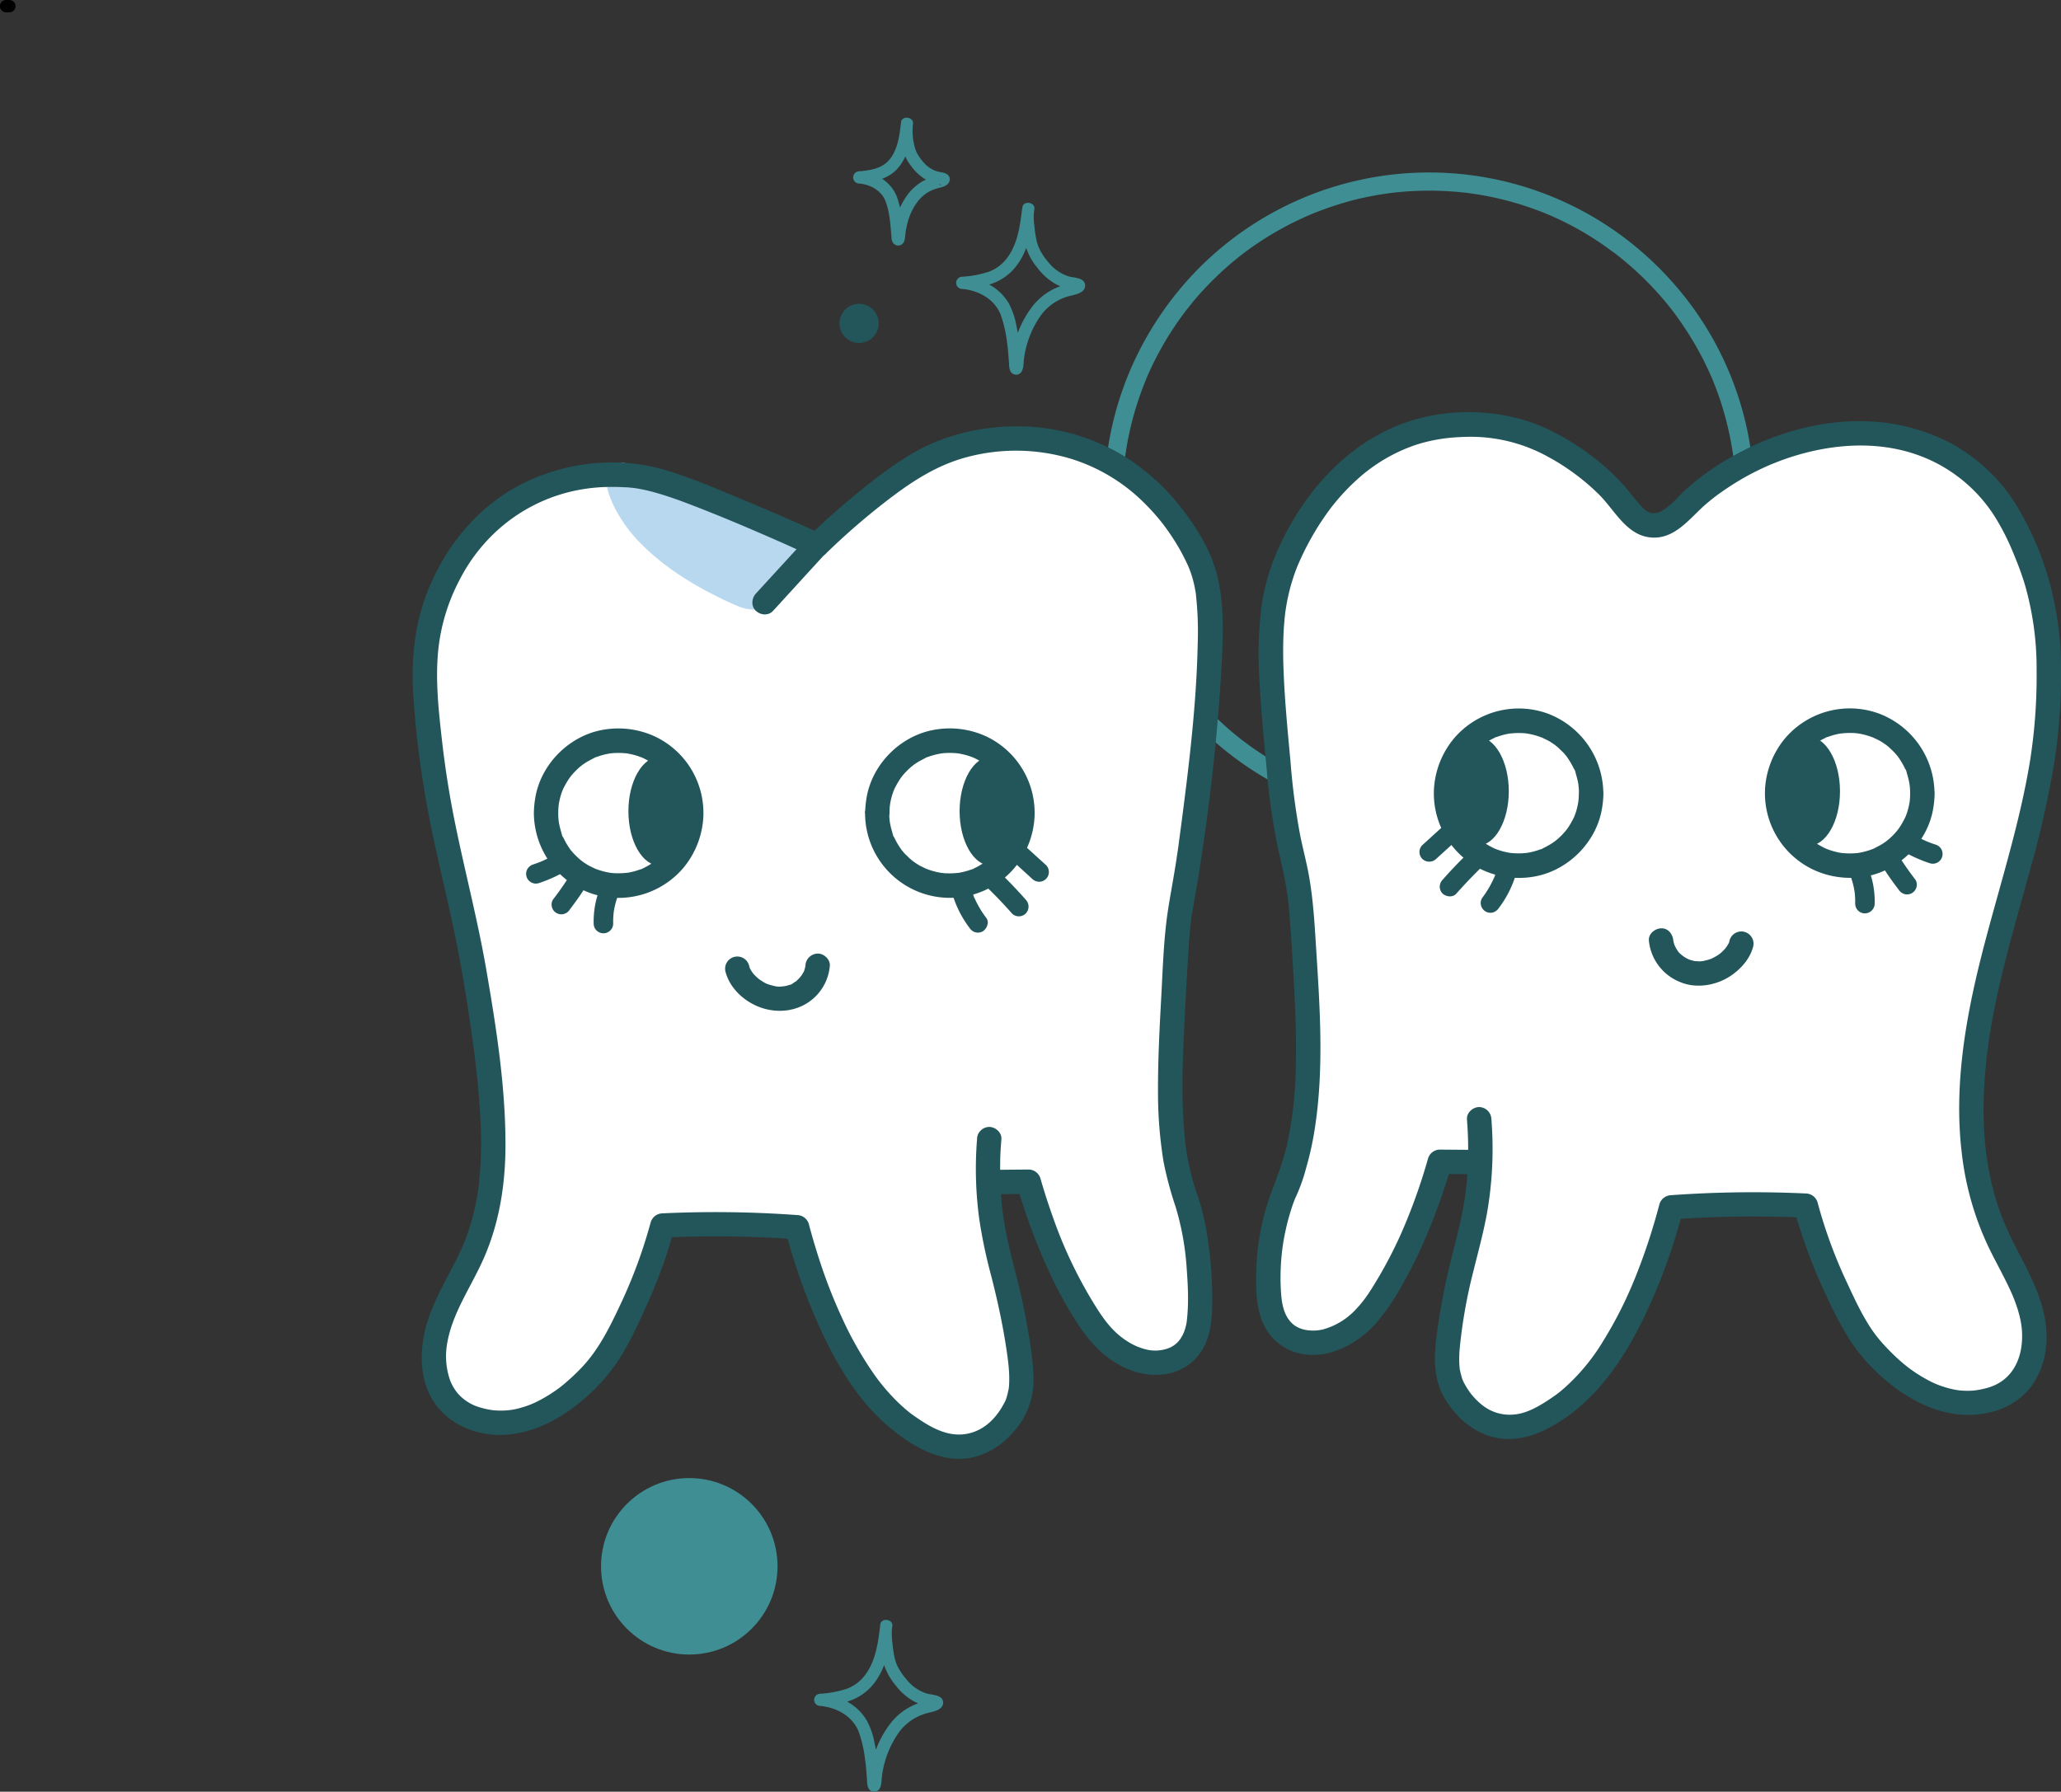 <svg xmlns="http://www.w3.org/2000/svg" viewBox="0 0 844.99 734.7"><rect x="0" y="0" width="844.99" height="734.7" fill="#333333" stroke="none"/><defs><style>.cls-1{fill:#3f8e93;}.cls-2{fill:#22565a;}.cls-3{fill:#fff;}.cls-4{fill:#b8d8ef;}</style></defs><g id="Слой_6" data-name="Слой 6"><path class="cls-1" d="M803.39,368.59c0,3.44-.14,6.89-.41,10.33-.13,1.66-.3,3.33-.49,5l-.15,1.24s-.08.62,0,.21,0,.28,0,.38c-.12.82-.24,1.64-.37,2.46a128.32,128.32,0,0,1-4.68,19.42c-1,3.07-2.11,6.1-3.33,9.09-.08.18-.48,1.14-.22.53l-.48,1.11c-.34.79-.69,1.57-1,2.35q-1,2.19-2.09,4.33a129.73,129.73,0,0,1-9.95,16.5q-1.43,2-2.92,4c.37-.49-.13.16-.25.31l-.74.94c-.53.66-1.07,1.32-1.61,2q-3,3.65-6.34,7.07t-7,6.71c-1.18,1.05-2.39,2.09-3.6,3.1-.61.51-1.23,1-1.85,1.5l-.93.74-.4.31c-.49.39.68-.51-.18.14A133.79,133.79,0,0,1,738.2,478.8q-4.28,2.35-8.72,4.38c-.68.31-1.36.62-2,.91l-1.11.48c.61-.26-.47.19-.69.28-1.49.61-3,1.2-4.51,1.75a128.38,128.38,0,0,1-19,5.33c-1.67.33-3.36.63-5,.9l-2.29.34-.38.05-.21,0-1.42.17q-5.1.6-10.23.79a131.45,131.45,0,0,1-20.42-.83l-1.24-.15c-.45-.06,0,0,.11,0l-.7-.09-2.46-.38c-1.63-.26-3.25-.55-4.87-.88q-4.9-1-9.71-2.35t-9.41-3.06c-1.51-.56-3-1.14-4.5-1.76l-.64-.26c.06,0,.5.21.11,0l-1.11-.47c-.74-.33-1.47-.65-2.2-1a128.39,128.39,0,0,1-17-9.44q-4-2.62-7.76-5.52l-.45-.35-.93-.74c-.66-.53-1.32-1.07-2-1.62q-1.83-1.51-3.59-3.11a129.17,129.17,0,0,1-13.27-13.81c-.51-.61-1-1.23-1.5-1.85l-.74-.93-.31-.4c.23.3.14.18,0,0-1-1.31-2-2.63-2.91-4q-2.8-4-5.3-8.14t-4.61-8.39q-1.08-2.14-2.08-4.33c-.33-.73-.66-1.46-1-2.2l-.2-.47-.15-.35c.16.38-.06-.15-.07-.18l-.33-.8a127.34,127.34,0,0,1-6-18.68q-1.17-4.89-2-9.86c-.12-.76-.23-1.52-.34-2.28,0-.13-.09-.74,0-.06L553,385l-.18-1.41c-.19-1.67-.35-3.33-.47-5a131,131,0,0,1,0-20.49c.14-1.72.31-3.45.52-5.17l.15-1.23c-.08.63,0-.21.06-.42.13-.88.26-1.76.4-2.63q.81-5,2-9.84a132.64,132.64,0,0,1,6.09-18.64c.06-.16.13-.32.2-.47-.26.6,0,.05,0-.06l.41-.95c.35-.79.7-1.57,1.06-2.35.69-1.51,1.42-3,2.17-4.48q2.17-4.26,4.65-8.36c1.68-2.76,3.46-5.47,5.34-8.1.43-.6.86-1.2,1.3-1.79.23-.32.47-.64.71-.95l.41-.54c0-.06.46-.6.22-.3s.11-.13.13-.16l.42-.53.74-.93c.53-.66,1.07-1.32,1.61-2a130.16,130.16,0,0,1,13.34-13.74q1.78-1.59,3.61-3.1l1.85-1.49c.26-.22.53-.43.8-.63l.29-.23c-.31.23.24-.19.29-.23,2.58-1.95,5.22-3.82,7.93-5.58A128.62,128.62,0,0,1,626,253.92c.73-.34,1.47-.66,2.2-1l.53-.23,1.28-.52c1.49-.61,3-1.19,4.51-1.74q4.58-1.65,9.26-3t9.73-2.31c1.62-.32,3.24-.61,4.88-.87l2.46-.36c.44-.06,0,0-.12,0l.71-.09,1.42-.17a131.65,131.65,0,0,1,20.44-.72c3.41.15,6.82.43,10.21.84l1.06.14.59.08,2.64.4q2.43.41,4.86.9a128,128,0,0,1,19.1,5.46c1.51.56,3,1.16,4.49,1.77l.19.08c-.41-.18.26.1.35.14l.94.41,2.35,1.06q4.44,2.05,8.7,4.44t8.16,5Q749,265,751,266.46l1.78,1.3,1,.71c.18.15,1.1.85.59.45a131,131,0,0,1,14.22,12.83c2.23,2.33,4.37,4.75,6.42,7.23l1.5,1.85.63.8c.07.1.43.57,0,.05l.41.54c1,1.26,1.89,2.54,2.81,3.84a130.82,130.82,0,0,1,10,16.69c.71,1.44,1.4,2.88,2.06,4.34.33.73.66,1.47,1,2.2l.16.38c.17.42.35.84.52,1.27q1.86,4.57,3.36,9.27A130.1,130.1,0,0,1,802,349.49c.13.82.25,1.64.36,2.47-.09-.68,0,.39.07.59l.15,1.24c.18,1.61.34,3.21.46,4.82.25,3.32.37,6.65.38,10a3.75,3.75,0,1,0,7.5,0,132.49,132.49,0,0,0-24.42-76.87,136.12,136.12,0,0,0-28.11-29.1A133.09,133.09,0,0,0,575,283.68a135.56,135.56,0,0,0-20.8,34.79,132.15,132.15,0,0,0-9.39,40,133.86,133.86,0,0,0,3.39,41.79,133.48,133.48,0,0,0,74.31,89.65,133.79,133.79,0,0,0,82,9.22A133.12,133.12,0,0,0,809.26,389.32a138.48,138.48,0,0,0,1.63-20.73,3.75,3.75,0,0,0-7.5,0Z" transform="translate(-91.7 -164.61)"/><path class="cls-1" d="M536.52,281.09c-.53-2.68-4.67-2.56-6.67-3.15a17.5,17.5,0,0,1-8.33-5.81,28,28,0,0,1-2.62-3.57,16.83,16.83,0,0,1-2.22-5.32,51.74,51.74,0,0,1-.89-5.95,25.56,25.56,0,0,1-.12-6.42l-4.91-.67c-.84,7-1.84,14.57-6.28,20.35a16.5,16.5,0,0,1-7.53,5.54,44,44,0,0,1-10.74,2,2.5,2.5,0,0,0,0,5c6.54.58,13,4,15.64,10.26a49.79,49.79,0,0,1,2.67,11.26c.48,3.1.65,6.22.89,9.35a6.9,6.9,0,0,0,.58,2.94,2.65,2.65,0,0,0,4.16.6c1.28-1.29,1.14-4,1.33-5.44a39.58,39.58,0,0,1,7.28-18.56,21.15,21.15,0,0,1,10.35-7.2c2.51-.83,7.28-1.09,7.5-4.51a2.5,2.5,0,0,0-5,0,3.1,3.1,0,0,1,.93-1.73s-.14.05-.18.09.19-.08.22-.09l-.36.13-1.7.48a41.44,41.44,0,0,0-5,1.64,25.32,25.32,0,0,0-9.89,7.12,41.45,41.45,0,0,0-8.71,19.52c-.26,1.5-.45,3-.63,4.52,0,.25-.06.5-.1.75s0-.27,0-.26,0,.23-.05.34a2.29,2.29,0,0,0-.09.44l0,.12c-.44-.18,1.74-1.61,1-1.25l1.26-.34,1,.57a1.16,1.16,0,0,1,1.1.79s.18.4.06.1c0-.08-.09-.53,0-.08s0-.21,0-.3l-.06-.71c-.09-1.29-.16-2.58-.27-3.86a93.41,93.41,0,0,0-1.74-11.66,30.51,30.51,0,0,0-3.16-9.2,20.65,20.65,0,0,0-7.38-7.3,27.47,27.47,0,0,0-11.62-3.53v5c4.19-.4,8.5-.79,12.47-2.29a21.53,21.53,0,0,0,9.33-6.68c5.46-6.82,6.75-15.47,7.75-23.89.32-2.77-4.51-3.45-4.91-.66-.65,4.47-.06,9,.7,13.47A25.15,25.15,0,0,0,517,274.39a24.34,24.34,0,0,0,7.52,6.69,21.59,21.59,0,0,0,5.62,2.08c.64.14,1.29.25,1.94.37a4.26,4.26,0,0,0,.69.15c.27.09.21.05-.18-.11.54.32.26-.06-.85-1.15a2.52,2.52,0,0,0,3.07,1.75A2.55,2.55,0,0,0,536.52,281.09Z" transform="translate(-91.7 -164.61)"/><path class="cls-1" d="M481,237.58c-.55-2.23-3.1-2.18-4.87-2.65a11.85,11.85,0,0,1-6-4,18.89,18.89,0,0,1-1.86-2.5,11.87,11.87,0,0,1-1.53-3.5,25,25,0,0,1-.79-8.85l-4.91-.66c-.58,4.9-1.28,10.24-4.38,14.28s-7.94,4.71-12.67,5.17a2.5,2.5,0,0,0,0,5c4.57.41,9.1,2.85,10.78,7.29,1.76,4.64,2,9.72,2.42,14.6a5.22,5.22,0,0,0,.52,2.24,2.61,2.61,0,0,0,3.56.94c1.55-.93,1.45-3,1.65-4.57,0-.41.27-1.8.45-2.66a30.75,30.75,0,0,1,1.1-4,24,24,0,0,1,3.67-6.71,14.72,14.72,0,0,1,7.34-5c2.28-.73,5.31-.91,5.64-3.84a2.52,2.52,0,0,0-2.5-2.5,2.55,2.55,0,0,0-2.5,2.5v.08l.34-1.26a2.09,2.09,0,0,1,.6-.62c.35-.14.42-.17.23-.1a4.75,4.75,0,0,0-.73.23c-.57.16-1.15.31-1.72.48a24.21,24.21,0,0,0-5.11,2.1,20.82,20.82,0,0,0-7.18,7.24,29.93,29.93,0,0,0-4,10c-.28,1.36-.47,2.74-.65,4.11l-.09.76c0,.18-.13.77,0,0a1.67,1.67,0,0,1-.06.39c0,.07,0,.14-.05.2q-.37,1.19,1.58-1.49h1.3l1.1.65c-.13-.12.83,1.46.5.73,0,.06.05.59,0,0,0-.44-.06-.89-.09-1.34-.09-1.49-.21-3-.4-4.46a45.13,45.13,0,0,0-2.16-10.28c-2.5-6.63-8.7-10.19-15.55-10.81v5c6.07-.59,12.14-1.62,16.2-6.63s5.1-11.51,5.85-17.82c.33-2.77-4.52-3.46-4.91-.67a32.63,32.63,0,0,0,.49,10,18,18,0,0,0,3.71,8.12,19.82,19.82,0,0,0,5.63,5.28,16,16,0,0,0,4.21,1.68c.48.12,1,.2,1.45.29.2,0,.44.11.64.13,1,.07-.38,1.39-1.06-1.35C476.9,242,481.72,240.71,481,237.58Z" transform="translate(-91.7 -164.61)"/><circle class="cls-2" cx="352.22" cy="132.6" r="8.04"/><circle class="cls-1" cx="282.6" cy="642.26" r="36.18"/><path class="cls-1" d="M478.31,862.18c-.53-2.68-4.66-2.56-6.66-3.15a17.45,17.45,0,0,1-8.33-5.81,27.06,27.06,0,0,1-2.63-3.57,16.83,16.83,0,0,1-2.22-5.32,49.62,49.62,0,0,1-.88-6,25.56,25.56,0,0,1-.13-6.42l-4.91-.67c-.83,7-1.84,14.57-6.28,20.35a16.53,16.53,0,0,1-7.52,5.54,44.51,44.51,0,0,1-10.74,2,2.5,2.5,0,0,0,0,5c6.53.58,13,4,15.63,10.26a49.3,49.3,0,0,1,2.67,11.25c.48,3.11.65,6.23.89,9.36a7,7,0,0,0,.58,2.93,2.64,2.64,0,0,0,4.16.61c1.28-1.29,1.14-4,1.34-5.44a39.46,39.46,0,0,1,7.27-18.56,21.15,21.15,0,0,1,10.35-7.2c2.51-.83,7.28-1.09,7.5-4.51a2.52,2.52,0,0,0-2.5-2.5,2.55,2.55,0,0,0-2.5,2.5,3.17,3.17,0,0,1,.93-1.73c-.05,0-.13,0-.18.09s.19-.08.23-.09c-.12,0-.24.09-.37.12l-1.69.49a41.44,41.44,0,0,0-5,1.64,25.17,25.17,0,0,0-9.89,7.12A41.46,41.46,0,0,0,448.73,890c-.26,1.5-.45,3-.63,4.52l-.09.75c0,.3,0-.27,0-.26s0,.23-.05.34a2.36,2.36,0,0,0-.09.43.79.79,0,0,0,0,.13c-.45-.18,1.73-1.61,1-1.25l1.26-.34,1,.57a1.15,1.15,0,0,1,1.1.79s.18.4.07.1c0-.08-.1-.53,0-.08s0-.21,0-.31,0-.47-.05-.7c-.09-1.29-.16-2.58-.27-3.86a95.33,95.33,0,0,0-1.75-11.66A30.24,30.24,0,0,0,447,870a20.65,20.65,0,0,0-7.38-7.3A27.47,27.47,0,0,0,428,859.15v5c4.19-.4,8.5-.79,12.46-2.29a21.5,21.5,0,0,0,9.34-6.69c5.46-6.81,6.74-15.46,7.74-23.88.33-2.77-4.51-3.45-4.91-.66-.65,4.47-.05,9,.7,13.47a25.15,25.15,0,0,0,5.41,11.38,24.45,24.45,0,0,0,7.52,6.69,21.73,21.73,0,0,0,5.62,2.08c.64.14,1.29.24,1.94.37a4.26,4.26,0,0,0,.69.15c.28.09.22.05-.18-.11.54.32.26-.06-.85-1.15a2.52,2.52,0,0,0,3.08,1.75A2.56,2.56,0,0,0,478.31,862.18Z" transform="translate(-91.7 -164.61)"/></g><g id="Слой_5" data-name="Слой 5"><path class="cls-3" d="M497.28,630.81a145.41,145.41,0,0,0,1.07,33.85c2.58,16.94,7.21,26.47,10.89,51.64,1.72,11.77,1.95,18.18-1.32,24.9-.54,1.12-6.41,12.72-18.39,15.28-10.65,2.28-19.81-3.94-24.93-7.42-29-19.68-43-70.52-46.08-82.12-10.17-.73-21-1.18-32.37-1.21q-11.85,0-22.81.52a197.47,197.47,0,0,1-11.88,32.63c-6,12.9-9.63,20.63-17.33,28.74-4,4.18-20.92,22-41.43,19.24-2.92-.4-9.89-1.49-15.53-6.85-8.12-7.72-9-20.64-5.86-31.4s9.41-20.28,14-30.49c11.34-25.12,11.13-53.44,1.73-110.84-7.29-44.59-15.43-60-20.18-110.13-1.38-14.61-2.61-33.59,6.84-53.83,2.85-6.11,11.13-23.2,30.57-34.67s38.67-10.48,45.16-10c11.92.82,25.29,6.34,51.54,17.34,10.92,4.57,19.8,8.6,25.74,11.36,3.94-3.88,9.73-9.33,17.11-15.4,3.7-3,16.32-13.42,26-18.81,16.58-9.23,41.88-13.46,65.73-5,31.29,11.14,44.72,38.73,47.44,44.71,4.75,10.43,8.14,23.69,0,93.51-5.89,50.53-7.7,43.9-9.12,68.43-3,51.48-4.48,77.22,4.1,100.82,0,0,6.89,18.94,5.48,47.25-.19,3.83-1,9.91-5.3,14.56-5.22,5.58-14.21,6.25-21.3,3.4a38.66,38.66,0,0,1-17.43-14.51c-13.47-19.55-21.55-42.56-26-58l-13.76.12" transform="translate(-91.7 -164.61)"/><path class="cls-3" d="M494.78,630.81a150.83,150.83,0,0,0,.84,32.28,208.4,208.4,0,0,0,4.93,23.3c2.44,9.58,4.56,19.22,6.05,29,1.24,8.18,2.92,17.46-1.15,25.14-3,5.72-8.1,10.89-14.34,12.93-9.51,3.09-18.47-1.77-26.06-7.13C451.21,736.56,442,720.87,435,705.8a233.3,233.3,0,0,1-14-39.52,2.57,2.57,0,0,0-2.41-1.84,468.15,468.15,0,0,0-55.18-.69,2.56,2.56,0,0,0-2.41,1.83A207.53,207.53,0,0,1,348.2,700c-4.47,9.56-9.08,18.84-16.45,26.52-11.63,12.12-29.5,23.33-46.63,15.81-10.91-4.8-14.27-16.78-12.56-27.8,2-13,10-24,15.24-35.82,6.37-14.41,8.66-29.91,8.68-45.59,0-23.77-3.74-47.65-7.77-71-3.52-20.44-8.84-40.46-12.94-60.78q-3.45-17.15-5.39-34.53c-1.33-11.73-2.6-23.6-1.56-35.4,1.72-19.73,10.78-39.06,25.56-52.37,15.44-13.91,37.26-20.33,57.84-17.6,7.95,1.05,15.64,3.89,23.08,6.74,12.17,4.66,24.19,9.76,36.12,15q7.06,3.11,14.05,6.35a2.61,2.61,0,0,0,3-.39,281.53,281.53,0,0,1,26-22.47c10.2-7.83,20.68-14.6,33.24-17.9a80.84,80.84,0,0,1,43.58.63A76.26,76.26,0,0,1,562.48,368a88.92,88.92,0,0,1,15.37,20.19c1.08,1.94,2.08,3.91,3,5.93.14.3.27.61.41.91l.21.5c-.06-.14-.15-.37,0,.1.28.68.55,1.37.79,2.06a44.16,44.16,0,0,1,1.4,4.81c.22.95.41,1.92.57,2.88.09.51.17,1,.25,1.54.13.86.08.46.19,1.44a137.78,137.78,0,0,1,.66,18.95c-.51,25.35-3.63,50.76-6.93,75.88q-1.63,12.45-3.78,24.82c-.87,4.93-1.75,9.85-2.31,14.83-1.13,10-1.45,20.08-2,30.11-.69,12.62-1.34,25.27-1.31,37.91a173.07,173.07,0,0,0,2.12,28.58,145.49,145.49,0,0,0,4.93,18.4,118.2,118.2,0,0,1,4.68,26.52c.5,6.89.87,14.13,0,21-.77,6.1-3.91,11.9-10.08,13.83-12.82,4-24.27-6.74-30.71-16.54a183.42,183.42,0,0,1-18.88-38.73c-1.94-5.37-3.69-10.82-5.28-16.31a2.57,2.57,0,0,0-2.41-1.84l-13.76.12c-3.21,0-3.22,5,0,5l13.76-.12L511,648.91a240.69,240.69,0,0,0,14,37.19,162.45,162.45,0,0,0,11.28,19.95,47.3,47.3,0,0,0,13.34,13.8c5.65,3.65,12.25,5.78,19,4.86a18.88,18.88,0,0,0,14.92-10.85c2.77-6.05,2.68-12.93,2.65-19.45a151.18,151.18,0,0,0-1.57-20.93,99.92,99.92,0,0,0-4.19-18.56A108.15,108.15,0,0,1,574.91,630a250.34,250.34,0,0,1-.67-32.29c.43-14.57,1.32-29.14,2.19-43.69.2-3.35.44-6.7.79-10,.29-2.75.49-4.21.93-6.94,1-6,2.08-11.86,3-17.81,4.07-26.17,7.12-52.68,8.68-79.13.77-13,1.67-26.91-1.51-39.7-2.38-9.6-7.88-18.61-13.84-26.34a86.6,86.6,0,0,0-24.56-21.95,82.08,82.08,0,0,0-42.6-11c-13.74.2-27.76,3.54-39.71,10.44-10.11,5.84-19.34,13.39-28.24,20.91q-7.45,6.3-14.41,13.15l3-.39c-11.61-5.38-23.37-10.4-35.19-15.31-9.8-4.07-19.64-8.31-29.87-11.22-18.08-5.16-38.22-3-55.05,5.25-18.64,9.14-32.25,26-39.29,45.32-4.45,12.2-5.65,25.26-5,38.16a373.62,373.62,0,0,0,4.22,37.89c3.23,20.72,8.68,41,12.9,61.48,2.71,13.17,4.87,26.44,6.76,39.75,1.69,11.87,3.1,23.8,3.7,35.78.84,16.73,0,33.7-5.94,49.53-4.26,11.41-11.34,21.53-15.36,33-3.71,10.6-4.42,23.83,2.44,33.38,6.36,8.85,17.91,12.42,28.45,11.24,10.39-1.16,19.69-6.37,27.62-13A74.79,74.79,0,0,0,344.59,718a164.68,164.68,0,0,0,8.09-15.82c3-6.48,5.84-13,8.25-19.8q2.73-7.62,4.82-15.46l-2.41,1.84a468.15,468.15,0,0,1,55.18.69l-2.41-1.83a246.78,246.78,0,0,0,12.44,36.08c7,16.1,16.22,32.53,29.95,43.88,7.13,5.89,15.82,11.42,25.29,11.87s17.92-4.93,23.45-12.4A29.71,29.71,0,0,0,513,728.49a124.13,124.13,0,0,0-2.09-17.81q-1.32-8.05-3.16-16c-1.91-8.28-4.3-16.44-5.94-24.78a138.81,138.81,0,0,1-2.49-29c0-3.34.23-6.68.49-10s-4.74-3.19-5,0Z" transform="translate(-91.7 -164.61)"/><path class="cls-3" d="M698.13,623.54a145.32,145.32,0,0,1-1.08,33.85c-2.57,16.94-7.2,26.47-10.88,51.64-1.72,11.76-1.95,18.18,1.32,24.9.54,1.11,6.41,12.71,18.39,15.28,10.65,2.28,19.81-4,24.93-7.43,29-19.67,43-70.52,46.07-82.11,10.18-.74,21-1.18,32.38-1.21,7.9,0,15.51.17,22.81.51a197.88,197.88,0,0,0,11.87,32.63c6,12.9,9.64,20.64,17.34,28.74,4,4.19,20.91,22,41.42,19.24,2.92-.39,9.89-1.48,15.54-6.85,8.12-7.71,9-20.63,5.86-31.4s-9.42-20.27-14-30.48c-15.49-34.34-10.82-74.29-1.74-110.84s22.34-72.64,23.21-110.3c.33-14.17.75-33.82-8-55.79-4.41-11.05-11-27.43-27.91-39.2-19.7-13.69-41.52-12.87-50-12-37.14,3.95-60.21,27-60.21,27-4.43,4.43-9.85,10.94-16.77,10.26-6.52-.63-9.4-7.17-17.1-15.39a103.77,103.77,0,0,0-26-18.82c-22.61-11.6-47.37-5.62-50.63-4.79-35.6,9.1-51.29,43.42-54.74,51C610,414.36,612,436.49,616,479.66c3.7,39.78,7.68,34.23,9.68,64.6,3,45.28,5.25,79.65-7.49,109.55a94.54,94.54,0,0,0-6.23,41.75c.4,5.25,1.69,10.72,5.29,14.56,5.23,5.58,14.22,6.26,21.31,3.41A38.71,38.71,0,0,0,656,699c13.47-19.55,21.55-42.56,26-58l13.75.11" transform="translate(-91.7 -164.61)"/><path class="cls-3" d="M695.63,623.54a145.65,145.65,0,0,1-.89,32.53c-1.23,8.34-3.38,16.45-5.43,24.6a268.5,268.5,0,0,0-6.25,32.79c-1,7.93-1.09,16,3,23.1,3.84,6.68,10,12.4,17.45,14.62,10.24,3.06,20-1.43,28.38-7.12,14.78-10.09,24.77-26,32.32-41.86a237.48,237.48,0,0,0,14.41-39.36l.67-2.5-2.42,1.83a468.35,468.35,0,0,1,55.19-.7l-2.41-1.83a214.07,214.07,0,0,0,13.07,35.25c4.65,9.93,9.47,19.55,17.1,27.56,12.23,12.83,29.49,23.47,47.84,18.73A27.06,27.06,0,0,0,922,732.35,29.45,29.45,0,0,0,928,717c1.47-12.78-4.16-24.61-9.9-35.63a155,155,0,0,1-8.71-18.77,115.25,115.25,0,0,1-5-19.08c-2.31-13.24-2.37-26.82-1.2-40.17,2.48-28.2,10.93-55.32,18.33-82.5a420.24,420.24,0,0,0,9.68-42.3,233.23,233.23,0,0,0,3-38.87,131.83,131.83,0,0,0-5-37.11,122.73,122.73,0,0,0-12.61-29A69.29,69.29,0,0,0,890,348.36a76.84,76.84,0,0,0-33-8.5c-20-.71-40.19,5.73-57.14,16.07a100,100,0,0,0-14.66,10.73c-4.61,4.11-9.65,12-16.69,10.83-4.62-.77-7.78-6-10.51-9.35a79.06,79.06,0,0,0-6.64-7.29,101.5,101.5,0,0,0-26.81-18.33c-17.5-8-39.22-8.44-57.26-1.68-17.71,6.63-31.77,20-41.7,35.89-7.11,11.34-12.35,23.84-14.19,37.16a154.74,154.74,0,0,0-.82,28.63c.62,12.81,1.87,25.58,3.09,38.34a266.65,266.65,0,0,0,4.28,30c1.28,6,2.84,12,3.76,18.09,1.69,11.18,2,22.6,2.72,33.88.75,12.81,1.35,25.65,1.06,38.49a164.28,164.28,0,0,1-3.77,33.6A111.52,111.52,0,0,1,617,650c-.8,2.07-1.71,4.09-2.45,6.19a97.34,97.34,0,0,0-5.35,29c-.42,11.81.52,26.8,13.61,31.35,11.34,3.94,23.53-2.52,31-10.85,4.11-4.55,7.36-9.91,10.41-15.21a181.42,181.42,0,0,0,8.87-17.62,250.9,250.9,0,0,0,11.24-31.22L682,643.47l13.75.11c3.22,0,3.23-5,0-5L682,638.47a2.54,2.54,0,0,0-2.41,1.83,241.07,241.07,0,0,1-11.29,31.28,178.35,178.35,0,0,1-8.86,17.3c-2.94,5-6,10.12-10.07,14.31-7,7.22-20.58,14.07-29.54,6-4.51-4.08-5.29-10.57-5.56-16.3a93.27,93.27,0,0,1,1-18.81,96,96,0,0,1,3.08-13.38c.41-1.35.86-2.69,1.35-4,.16-.44.33-.88.5-1.31s.27-.66.07-.2a119.69,119.69,0,0,0,7.93-27.9c3.8-23.84,2.18-48.26.65-72.23-.63-10-1.11-20-2.81-29.9-1-5.83-2.55-11.55-3.73-17.35a295.91,295.91,0,0,1-4.13-31.25c-1.13-12.08-2.3-24.17-2.79-36.29-.66-16.49.39-32.8,7.4-48,5.67-12.26,13.34-23.68,23.39-32.79a70.4,70.4,0,0,1,46-18.21,68.17,68.17,0,0,1,35.45,8.47,98.3,98.3,0,0,1,21.61,16.06c3,3,5.56,6.45,8.31,9.69,3,3.49,6.38,6.63,11.14,7,8.38.72,13.82-6.65,19.3-11.71,10.58-9.79,24.2-17,37.94-21.38,19.39-6.14,41-6.79,59.63,2.28A64.31,64.31,0,0,1,912,375.61a117.15,117.15,0,0,1,12.29,27.92,126.58,126.58,0,0,1,5,36.15,225.83,225.83,0,0,1-2.8,37.54c-4.56,27.89-13.66,54.75-20.46,82.12-6.3,25.4-10.6,52-7.42,78.21a118.44,118.44,0,0,0,10.65,37.21c5.45,11.32,13.11,22.5,14,35.38.36,5.19-.23,10.64-2.63,15.33A21.16,21.16,0,0,1,908,735.87c-9.41,3-19.28,1.1-27.8-3.57a70.53,70.53,0,0,1-17-13.53c-7.51-7.9-12.08-17.63-16.65-27.4a201.28,201.28,0,0,1-12.1-33.06,2.57,2.57,0,0,0-2.41-1.84,468.35,468.35,0,0,0-55.19.7,2.59,2.59,0,0,0-2.41,1.84A240.22,240.22,0,0,1,763,692.76c-6.63,15.45-15.11,31.07-27.8,42.4-6.27,5.6-14.65,11.46-23.29,12s-15.87-4.46-20.46-11.34c-3.72-5.59-4.38-11.8-3.83-18.41A213.31,213.31,0,0,1,693.38,685c2.14-8.78,4.61-17.48,6-26.42a150.62,150.62,0,0,0,1.25-35.05c-.26-3.19-5.26-3.22-5,0Z" transform="translate(-91.7 -164.61)"/><path class="cls-4" d="M343.91,358.38c-3.68,4.18,3.1,15.34,4.58,17.78s4.63,7.21,13.76,15.21c0,0,11.46,10.05,31.87,19,2.08.92,5.95,2.54,9.55,1,1.33-.56,1.79-1.19,4.44-4,5.64-6,6.59-6.32,9.52-10.11,3.86-5,3.83-6.5,3.68-7.24-.5-2.49-3-4-5.29-5.08-21.32-10.35-32.29-14.87-34.7-15.59a272,272,0,0,1-33.84-12.57A5.26,5.26,0,0,0,343.91,358.38Z" transform="translate(-91.7 -164.61)"/><path class="cls-4" d="M342.14,356.61c-2.3,2.77-2,6.36-1.09,9.63a42.62,42.62,0,0,0,4.14,9.25A59.39,59.39,0,0,0,355,388.06c9.07,9,20,15.89,31.46,21.53,2.46,1.21,4.95,2.38,7.49,3.44a17.08,17.08,0,0,0,6.36,1.51,9.78,9.78,0,0,0,5.76-1.62,29.18,29.18,0,0,0,4-3.91c2.34-2.47,4.85-4.78,7.14-7.28a30.77,30.77,0,0,0,6.2-9c1.15-2.9-.19-5.83-2.55-7.72a30.72,30.72,0,0,0-6.18-3.47l-7.24-3.46c-6.5-3.07-13-6.09-19.68-8.88-3.83-1.61-7.7-2.78-11.66-4.06A268.82,268.82,0,0,1,349.42,355a5.14,5.14,0,0,0-3.94-.32,7.45,7.45,0,0,0-3.34,2c-2.25,2.31,1.28,5.84,3.53,3.54a2.86,2.86,0,0,1,1.81-.82l-1.26-.35c8.44,3.77,17,7.18,25.79,10.11,4,1.35,8.17,2.42,12.12,4l1.23.5.68.29.36.15c-.32-.14-.19-.08.05,0l3.4,1.46q4.56,2,9.08,4.11c4.06,1.87,8.11,3.79,12.14,5.72a42.7,42.7,0,0,1,6.16,3.18,4.47,4.47,0,0,1,1.38,1.39c.15.27.16.56.29.84s-.06-.76,0-.28-.19.15.05-.19a2,2,0,0,0-.12.5c0,.16-.3.77-.05.2-.12.28-.26.54-.4.81a29.61,29.61,0,0,1-3.07,4.48,66.37,66.37,0,0,1-5.15,5.46c-1.49,1.5-2.95,3-4.4,4.56-.58.63-1.16,1.27-1.77,1.87l-.61.59c-.11.1-.38.25.09-.07a2.54,2.54,0,0,1-.34.23c-3.35,1.7-7.32-.48-10.34-1.87A150.68,150.68,0,0,1,371.21,395q-1.63-1.12-3.24-2.28l-1.3-1-.57-.43c-.3-.22.38.3-.18-.14s-1.28-1-1.9-1.55a91,91,0,0,1-9-8.86c-.45-.51-.89-1-1.32-1.55l-.6-.76c-.31-.38-.09-.11,0,0l-.38-.51c-.54-.73-1.06-1.48-1.55-2.25q-1.64-2.58-3-5.31a32.63,32.63,0,0,1-1.73-3.91c-.26-.72-.49-1.46-.68-2.2-.09-.36-.16-.72-.23-1.08,0-.13-.05-.26-.07-.4.06.42,0-.35,0-.36,0-.33,0-.65,0-1a3.59,3.59,0,0,1,0-.47c0,.12-.1.45,0,0,0-.12.24-.76.14-.53s.57-.77.14-.26a2.56,2.56,0,0,0,0-3.54A2.52,2.52,0,0,0,342.14,356.61Z" transform="translate(-91.7 -164.61)"/></g><g id="Слой_2" data-name="Слой 2"><path class="cls-2" d="M693.13,623.54a156.66,156.66,0,0,1,.38,18.89q-.16,3.71-.52,7.4c-.11,1.14-.23,2.27-.37,3.4l-.18,1.46c.12-.91-.07.44-.11.72-1.23,8.33-3.38,16.45-5.43,24.6a273.49,273.49,0,0,0-6.34,33.45c-1,8.38-1,16.85,3.35,24.37,4.17,7.23,10.85,13.36,18.94,15.77,10.89,3.24,21.42-1.32,30.31-7.38,15.15-10.34,25.47-26.45,33.22-42.76a241.47,241.47,0,0,0,14.66-40c.22-.83.45-1.66.67-2.5l-4.83,3.67a468.35,468.35,0,0,1,55.19-.7l-4.82-3.67a217.26,217.26,0,0,0,13.32,35.86c4.75,10.13,9.7,19.88,17.49,28.06,12.87,13.5,31,24.35,50.28,19.37a29.25,29.25,0,0,0,15.4-9.47A32.33,32.33,0,0,0,930.53,717c1.52-13.2-4.31-25.51-10.24-36.89a149,149,0,0,1-8.46-18.17,114.5,114.5,0,0,1-5-19.08c-2.28-13-2.27-26.39-1.12-39.51,2.46-28,10.91-54.88,18.24-81.84a419.65,419.65,0,0,0,9.69-42.3,238,238,0,0,0,3.06-39.53,134.22,134.22,0,0,0-5.11-37.77,125.84,125.84,0,0,0-12.86-29.61,71.91,71.91,0,0,0-27.5-26.1,79.73,79.73,0,0,0-34.3-8.84c-20.39-.72-41.1,5.86-58.4,16.41a104.57,104.57,0,0,0-15.17,11.12c-1.19,1.06-2.29,2.2-3.41,3.34a37.28,37.28,0,0,1-5.68,5.12,9.67,9.67,0,0,1-2.94,1.48c-.18.05-1.39.28-.9.22a9,9,0,0,1-1.16,0c-.43,0-.8-.12-.17,0a10.81,10.81,0,0,1-1.48-.41l.2.07c-.26-.14-.52-.27-.77-.42l-.55-.37c-.65-.41.52.46-.08-.05-.43-.36-.85-.74-1.25-1.14a81.19,81.19,0,0,1-5.47-6.39,79.06,79.06,0,0,0-6.64-7.29,103.65,103.65,0,0,0-27.32-18.72c-18.09-8.28-40.5-8.93-59.19-1.94-18.34,6.87-32.89,20.62-43.19,37.05-7.21,11.5-12.58,24.25-14.44,37.75a158.51,158.51,0,0,0-.91,29.3c.62,12.81,1.87,25.58,3.09,38.34a271.16,271.16,0,0,0,4.37,30.69c1.28,6,2.84,12,3.76,18.1.07.44.13.89.2,1.34,0,.19.05.39.08.59,0-.05-.12-.9,0-.31q.21,1.65.39,3.3c.26,2.42.47,4.85.65,7.29.52,7,.94,14,1.36,21,.75,12.81,1.35,25.65,1.06,38.49a158.16,158.16,0,0,1-3.68,32.93c-1.77,7.63-4.59,14.28-7.06,21.26a99.45,99.45,0,0,0-5.44,29.64c-.24,6.59-.22,13.84,2,20.12a21.59,21.59,0,0,0,13.4,13.64c12.15,4.22,25.4-2.53,33.48-11.49a90.61,90.61,0,0,0,10.81-15.72,181.42,181.42,0,0,0,8.87-17.62,255.16,255.16,0,0,0,11.49-31.81L682,646l13.75.11c6.44.06,6.45-9.94,0-10L682,636a5.09,5.09,0,0,0-4.82,3.67,235.16,235.16,0,0,1-11,30.68,178.35,178.35,0,0,1-8.86,17.3c-3,5.09-5.86,9.86-9.68,13.81a28.78,28.78,0,0,1-13.49,8.27c-4.18,1-9.35.55-12.51-2.29-4-3.62-4.59-9.42-4.83-14.53a92.36,92.36,0,0,1,.92-18.15,96,96,0,0,1,3.08-13.38c.41-1.35.86-2.69,1.35-4,.16-.44.33-.87.5-1.31.4-1,0,0-.18.41a72.64,72.64,0,0,0,4.79-13.21,124.92,124.92,0,0,0,3.39-15.29c3.84-24.09,2.29-48.68.74-72.9-.65-10.21-1.16-20.46-2.9-30.56-1-5.83-2.55-11.56-3.73-17.36a279.12,279.12,0,0,1-4-30.58c-1.13-12.08-2.3-24.17-2.79-36.29-.2-4.82-.27-9.64-.1-14.46q.12-3.23.4-6.45.13-1.6.33-3.21c0-.33.18-1.36.05-.47.09-.6.17-1.19.27-1.78a79.65,79.65,0,0,1,2.75-11.71q.89-2.82,2-5.56c.11-.27.22-.55.34-.82,0,.08-.31.7-.07.17s.42-.95.64-1.43l.45-1a115,115,0,0,1,7.64-14c1-1.53,2-3,3.07-4.52.54-.76,1.1-1.5,1.66-2.25a4.58,4.58,0,0,1,.43-.56c.38-.47.75-.94,1.13-1.4a89,89,0,0,1,9.07-9.55A68.47,68.47,0,0,1,672.24,347a67,67,0,0,1,8.46-2.11c.78-.14,1.55-.26,2.33-.38l.59-.09c.75-.11-.86.1-.08,0l1.54-.18q3.52-.39,7.08-.48a65.49,65.49,0,0,1,34.19,8.13,92.38,92.38,0,0,1,21.1,15.67c6.35,6.38,11.2,16.66,21.22,17.45,9.17.73,15.05-6.88,21.06-12.45,1.4-1.28,2.86-2.49,4.34-3.67.15-.12.94-.74.31-.25s.34-.26.5-.37c.64-.48,1.28-1,1.93-1.42,1.49-1.07,3-2.1,4.54-3.08a104,104,0,0,1,25.22-11.94c19-6,39.71-6.74,57.71,2a62.13,62.13,0,0,1,25.51,23,97.16,97.16,0,0,1,6.61,12.78c.09.2.54,1.27.39.92s.34.8.45,1.09c.39.94.77,1.88,1.15,2.82,1.27,3.19,2.44,6.42,3.44,9.72a124.08,124.08,0,0,1,4.86,35.48A222,222,0,0,1,924,476.55c-4.57,27.9-13.66,54.75-20.46,82.13-6.35,25.59-10.72,52.49-7.51,78.87A121.84,121.84,0,0,0,907,676c2.85,5.93,6.14,11.65,8.89,17.64,2.4,5.2,4.41,11.17,4.78,16.48.71,10.23-3.08,20-13.31,23.32a33.08,33.08,0,0,1-5.56,1.24l.29,0c-.41,0-.81.09-1.22.12-.61.05-1.21.08-1.82.09a33.64,33.64,0,0,1-4.14-.17,31.2,31.2,0,0,1-3.24-.6,39.56,39.56,0,0,1-3.82-1.1,35.53,35.53,0,0,1-6.35-2.86c-6.56-3.6-11.19-7.55-16.5-13.14a56.81,56.81,0,0,1-8.42-11.27c-2.94-5-5.38-10.35-7.84-15.63a197.18,197.18,0,0,1-11.85-32.45,5.13,5.13,0,0,0-4.82-3.68,468.35,468.35,0,0,0-55.19.7,5.17,5.17,0,0,0-4.82,3.67q-1.78,6.79-3.93,13.49-1.59,4.95-3.39,9.84-.87,2.37-1.8,4.74c-.35.89-.7,1.78-1.06,2.66l-.56,1.35c-.12.31-.25.61-.38.91.19-.44.16-.38-.07.17a167.89,167.89,0,0,1-11.89,23,83.36,83.36,0,0,1-15.51,18.89c-.74.66-1.5,1.3-2.27,1.93,0,0-1.29,1-.53.43-.39.3-.79.59-1.19.88-1.65,1.18-3.35,2.32-5.08,3.38-3.89,2.38-8,4.37-12.46,4.64a17.94,17.94,0,0,1-12-3.5,25.11,25.11,0,0,1-3.68-3.34c-.58-.62-1.12-1.27-1.66-1.92.77.93,0,0-.14-.21l-.79-1.13c-.54-.83-1.06-1.67-1.53-2.55a11.35,11.35,0,0,1-1.22-3c-.29-.91-.47-1.84-.68-2.77-.33-1.49,0,1-.1-.59,0-.5-.09-1-.12-1.51a47.42,47.42,0,0,1,.16-6.74,208.62,208.62,0,0,1,5.64-31.73c2.15-8.78,4.61-17.47,6-26.42a153,153,0,0,0,1.34-35.71,5.14,5.14,0,0,0-5-5c-2.54,0-5.22,2.29-5,5Z" transform="translate(-91.7 -164.61)"/><path class="cls-2" d="M739,489.86c0,.76,0,1.51-.09,2.27,0,.34-.05.69-.09,1-.13,1.18.12-.66,0,.2a33,33,0,0,1-1,4.26c-.22.69-.49,1.36-.73,2-.19.53.17-.46.18-.43s-.17.38-.2.45c-.16.35-.33.7-.5,1a31.07,31.07,0,0,1-2.28,3.8c-.12.16-.65,1.05-.29.41s-.18.22-.33.39c-.48.59-1,1.15-1.52,1.7s-.92.92-1.41,1.36c-.28.26-.57.51-.86.75s-1.13.77-.51.43-.25.17-.42.29l-.81.55c-.64.43-1.3.82-2,1.2s-1.26.67-1.91,1l-.45.2c-.51.25.45-.2.44-.18-.12.19-.88.34-1.09.42a29.12,29.12,0,0,1-4.2,1.19l-1.17.21c-.95.18.94-.09,0,0-.81.09-1.61.16-2.42.19a32.63,32.63,0,0,1-4.53-.19c-1-.09.93.17,0,0-.34-.06-.68-.11-1-.18-.77-.15-1.54-.34-2.3-.55s-1.28-.39-1.91-.61c-.36-.13-.72-.3-1.08-.42-.55-.18.46.17.43.19s-.51-.23-.61-.27a30.8,30.8,0,0,1-3.73-2.07c-.28-.18-.55-.37-.82-.56s-1.18-.73-.55-.38-.21-.18-.39-.32-.58-.49-.86-.75a29.2,29.2,0,0,1-3-3c-.17-.21-.77-1.13-.43-.52s-.17-.25-.29-.41c-.44-.63-.86-1.27-1.25-1.93s-.66-1.14-1-1.72c-.15-.3-.29-.59-.43-.89l-.21-.45c-.48-1,.27.74.05.13a40.62,40.62,0,0,1-1.32-4.14c-.16-.66-.3-1.33-.41-2-.2-1.17.06.72,0-.2,0-.4-.09-.8-.12-1.2a31.27,31.27,0,0,1,0-4.54c0-.34.06-.69.1-1,.14-1.29-.13.71,0-.2.13-.72.26-1.45.44-2.16a39.84,39.84,0,0,1,1.32-4.14c.22-.63-.42.88-.12.28.08-.15.14-.3.21-.45s.28-.6.43-.89c.34-.69.72-1.36,1.11-2s.7-1.11,1.08-1.64c.08-.13.44-.78.57-.8s-.78,1-.18.24l.42-.51a30.32,30.32,0,0,1,3-3c.33-.29,1.07-1.18,1.5-1.26-.05,0-1,.72-.23.19l.4-.28,1-.65a29.5,29.5,0,0,1,3.73-2.07l.46-.2c.5-.26-.45.2-.44.18.14-.21.84-.33,1.09-.42.68-.25,1.37-.47,2.06-.67s1.42-.37,2.13-.52l1-.19c1.17-.2-.68.06.19,0a32.12,32.12,0,0,1,4.7-.17c.69,0,1.39.08,2.07.15a4.6,4.6,0,0,0,.52.06s-1.05-.16-.49-.05.9.15,1.34.24a29.12,29.12,0,0,1,4.2,1.19l.93.35c.54.19-.45-.17-.43-.18a1.78,1.78,0,0,1,.45.2c.7.33,1.39.67,2.06,1s1.24.71,1.83,1.1l.82.55c.19.13,1.18.74.55.39s.21.17.38.32.59.49.87.74c.53.48,1,1,1.53,1.48s1,1,1.42,1.57c.14.17.58.55.62.76,0,0-.6-.83-.29-.36.12.18.26.35.39.53a31.07,31.07,0,0,1,2.28,3.8c.15.29.29.59.43.89s.13.3.21.45c.25.51-.21-.45-.18-.43.39.24.65,1.74.79,2.19a32.63,32.63,0,0,1,1,4.26c.17.95-.09-.94,0,0,0,.34.07.68.1,1,.07.81.1,1.62.1,2.44a5,5,0,1,0,10,0A35.23,35.23,0,0,0,726,457.12a34.86,34.86,0,0,0-38.23,10.33,35.64,35.64,0,0,0-8.11,20,34.66,34.66,0,0,0,19.95,33.92,35.77,35.77,0,0,0,21.88,2.53c13.65-2.72,25-14.4,27.08-28.19a39.21,39.21,0,0,0,.52-5.82,5,5,0,0,0-10,0Z" transform="translate(-91.7 -164.61)"/><ellipse class="cls-2" cx="605.7" cy="324.45" rx="12.89" ry="22.35"/><path class="cls-2" d="M874.83,489.88c0,.76,0,1.52-.09,2.27,0,.35,0,.69-.09,1-.13,1.19.12-.65,0,.2a34.29,34.29,0,0,1-1,4.26c-.23.69-.5,1.36-.74,2-.19.53.17-.46.18-.43a1.78,1.78,0,0,1-.2.45c-.16.35-.33.7-.5,1a29.86,29.86,0,0,1-2.28,3.8c-.12.17-.65,1-.29.41s-.18.22-.32.39q-.74.89-1.53,1.71c-.45.46-.92.92-1.41,1.36l-.86.75c-.19.16-1.13.77-.51.43s-.25.17-.42.28l-.81.56c-.64.42-1.29.82-2,1.19s-1.27.67-1.92,1l-.45.2c-.51.26.45-.2.44-.17s-.88.34-1.09.41a29.12,29.12,0,0,1-4.2,1.19l-1.17.22c-.95.18.94-.09,0,0-.81.08-1.61.15-2.42.18a34.25,34.25,0,0,1-4.53-.18c-1-.1.93.16,0,0l-1-.18c-.77-.16-1.54-.34-2.29-.56s-1.29-.38-1.91-.61c-.37-.13-.73-.29-1.09-.41-.55-.18.46.17.43.18s-.51-.23-.61-.27a29.5,29.5,0,0,1-3.73-2.07l-.82-.55c-.2-.14-1.18-.73-.55-.38s-.21-.18-.39-.33l-.86-.74a30.32,30.32,0,0,1-3-3c-.17-.21-.77-1.13-.43-.52s-.17-.24-.29-.41c-.44-.62-.86-1.27-1.25-1.92s-.66-1.14-1-1.73c-.15-.29-.29-.59-.43-.89l-.21-.45c-.48-1,.27.74,0,.13a39.84,39.84,0,0,1-1.32-4.14c-.16-.66-.3-1.32-.41-2-.2-1.17.06.72,0-.2l-.12-1.2a31.27,31.27,0,0,1,0-4.54c0-.34.06-.68.1-1,.14-1.29-.13.71,0-.2.13-.72.26-1.44.44-2.16a39.67,39.67,0,0,1,1.32-4.13c.23-.64-.42.88-.12.27.08-.14.14-.3.21-.45.14-.3.28-.59.43-.89.34-.68.72-1.36,1.11-2s.7-1.11,1.08-1.65c.08-.12.44-.78.57-.8s-.77,1-.18.24l.42-.5a28.34,28.34,0,0,1,3-3.05c.33-.3,1.07-1.19,1.5-1.26,0,0-1,.71-.23.19l.4-.29c.31-.22.63-.43,1-.64a29.5,29.5,0,0,1,3.73-2.07c.15-.07.31-.13.46-.21.51-.25-.45.21-.44.18.14-.2.84-.33,1.09-.42.68-.25,1.37-.47,2.07-.67s1.41-.37,2.13-.52c.33-.06.66-.13,1-.18,1.17-.2-.68.05.19,0a32.13,32.13,0,0,1,4.7-.18c.69,0,1.39.08,2.07.16l.52.06s-1-.17-.49-.06.9.15,1.34.24a30.46,30.46,0,0,1,4.2,1.19c.31.11.62.25.93.36.54.19-.45-.18-.43-.19s.39.18.45.21c.7.33,1.39.66,2.07,1s1.23.71,1.82,1.1l.82.55c.19.13,1.18.73.55.38s.21.18.39.32.58.49.86.75q.79.71,1.53,1.47c.49.51,1,1,1.42,1.58.14.17.58.54.62.76,0,0-.6-.83-.29-.36.12.18.26.35.39.53a30.22,30.22,0,0,1,2.28,3.79c.15.3.29.59.43.89.07.15.13.31.21.45.25.51-.21-.44-.18-.43.39.24.65,1.74.8,2.19a34.73,34.73,0,0,1,1,4.26c.17,1-.09-.94,0,0,0,.34.07.69.1,1,.07.81.1,1.63.1,2.44a5,5,0,0,0,10,0,35.21,35.21,0,0,0-23.08-32.73,34.86,34.86,0,0,0-38.24,10.33,35.64,35.64,0,0,0-8.11,20,34.64,34.64,0,0,0,20,33.92,35.85,35.85,0,0,0,21.88,2.54c13.65-2.72,25-14.4,27.09-28.2a40.46,40.46,0,0,0,.51-5.82,5,5,0,0,0-10,0Z" transform="translate(-91.7 -164.61)"/><ellipse class="cls-2" cx="741.49" cy="324.47" rx="12.89" ry="22.35"/><path class="cls-2" d="M684.9,502l-10.06,9.14a4,4,0,0,0,0,5.66,4.09,4.09,0,0,0,5.66,0l10.06-9.14a4,4,0,0,0,0-5.66,4.1,4.1,0,0,0-5.66,0Z" transform="translate(-91.7 -164.61)"/><path class="cls-2" d="M694.34,513.72q-5.85,5.56-11.19,11.64a4.24,4.24,0,0,0-1.17,2.82,4.07,4.07,0,0,0,1.17,2.83c1.52,1.39,4.19,1.68,5.66,0,3.55-4,7.29-7.92,11.18-11.63a4,4,0,0,0-5.65-5.66Z" transform="translate(-91.7 -164.61)"/><path class="cls-2" d="M706.15,518.6a41.25,41.25,0,0,1-1.2,4.07c-.12.33-.24.66-.37,1a3.3,3.3,0,0,1-.39,1c.23-.55.27-.63.09-.23l-.21.49-.39.84a41.56,41.56,0,0,1-4.35,7.1,4,4,0,0,0-.41,3.08,4.14,4.14,0,0,0,1.84,2.4,4,4,0,0,0,3.08.4,4.64,4.64,0,0,0,2.39-1.84,43.81,43.81,0,0,0,7.63-16.16,4,4,0,0,0-7.71-2.13Z" transform="translate(-91.7 -164.61)"/><path class="cls-2" d="M849.86,522.43a34.22,34.22,0,0,1,2.3,8.49l-.14-1.06a35.8,35.8,0,0,1,.29,5.28,4,4,0,0,0,4,4,4.09,4.09,0,0,0,4-4,37.13,37.13,0,0,0-2.73-14.84,4.43,4.43,0,0,0-1.84-2.39,4.09,4.09,0,0,0-3.08-.4,4,4,0,0,0-2.39,1.84,3.84,3.84,0,0,0-.41,3.08Z" transform="translate(-91.7 -164.61)"/><path class="cls-2" d="M862.5,518.38a126.44,126.44,0,0,0,7.61,11,4.35,4.35,0,0,0,2.39,1.84,4.09,4.09,0,0,0,3.08-.4,4,4,0,0,0,1.84-2.39,3.89,3.89,0,0,0-.4-3.08,128.93,128.93,0,0,1-7.62-11,4,4,0,0,0-6.9,4Z" transform="translate(-91.7 -164.61)"/><path class="cls-2" d="M873,514.27a57.77,57.77,0,0,0,10,4.34,4,4,0,1,0,2.13-7.71c-1.32-.44-2.62-.92-3.9-1.46l.95.4a53.06,53.06,0,0,1-5.09-2.47A4.14,4.14,0,0,0,874,507a4,4,0,0,0-1,7.31Z" transform="translate(-91.7 -164.61)"/><path class="cls-2" d="M767.72,550.25a20.43,20.43,0,0,0,13.12,17.17c6.89,2.78,15.39,1.08,21.26-3.25,3.86-2.85,7.06-6.58,8.35-11.28a5,5,0,0,0-9.65-2.66c-.07.26-.37,1.89-.15.66a4.38,4.38,0,0,1-.53,1.06c-.26.46-.56.89-.85,1.34.46-.71.09-.11-.21.23a19.84,19.84,0,0,1-1.95,1.94c-.18.16-1.18.82-.21.19-.44.28-.85.6-1.3.87-.72.45-1.48.81-2.24,1.2-.33.15-.23.11.3-.13l-.73.28c-.37.13-.74.24-1.11.35s-1,.27-1.51.37c-.33.06-1.38.45-.2.06a9,9,0,0,1-2.7.09,5.62,5.62,0,0,1-1.16-.09c1.33.39-.3-.1-.58-.16s-.68-.18-1-.29c-.14,0-1.45-.58-.72-.24s-.55-.29-.68-.36c-.31-.16-.61-.34-.91-.53s-.4-.25-.59-.39c-.44-.32-.39-.27.16.15a6.77,6.77,0,0,0-.81-.68,7.05,7.05,0,0,1-1.7-1.79c.42.55.47.61.15.17-.1-.14-.2-.29-.29-.44q-.33-.51-.63-1.05a5.85,5.85,0,0,0-.46-.94c.27.67.31.74.11.23-.08-.22-.15-.44-.22-.66s-.19-.67-.26-1-.09-.46-.13-.69c.09.75.11.84.05.28-.23-2.59-2.13-5.13-5-5-2.5.11-5.25,2.21-5,5Z" transform="translate(-91.7 -164.61)"/><path class="cls-2" d="M492.28,631.7a153.2,153.2,0,0,0,.93,32.95,210,210,0,0,0,4.92,23.29c2.45,9.59,4.57,19.23,6.06,29,.76,5.06,1.52,10.23,1.23,15.36,0,.5-.08,1-.13,1.5-.15,1.55.24-.89-.1.6-.21.93-.39,1.85-.67,2.77a11.17,11.17,0,0,1-1.23,3c-2.78,5.26-7,9.88-12.85,11.78-8.94,2.91-16.95-1.81-24.12-6.88l-1.2-.86c-1.29-1,.72.58-.55-.43-.77-.62-1.54-1.26-2.28-1.92a65.65,65.65,0,0,1-4.72-4.57,79.37,79.37,0,0,1-7.72-9.47,146.41,146.41,0,0,1-12.73-22.39A211.51,211.51,0,0,1,428,682.31q-2.59-7.83-4.69-15.8a5.12,5.12,0,0,0-4.82-3.67,466,466,0,0,0-55.18-.7,5.14,5.14,0,0,0-4.83,3.67,204.36,204.36,0,0,1-12.46,33.79c-4.47,9.53-9,18.67-16.07,26a83.73,83.73,0,0,1-6.88,6.44,43.56,43.56,0,0,1-4.72,3.52,58.2,58.2,0,0,1-6.39,3.73,35.86,35.86,0,0,1-6.6,2.53,27,27,0,0,1-7.24,1.18,32,32,0,0,1-3.92-.1l-.91-.09.14,0c-.4-.06-.8-.12-1.2-.2a31.56,31.56,0,0,1-5.87-1.62,19.53,19.53,0,0,1-6.71-4.71,19.22,19.22,0,0,1-3.41-5.66,30.17,30.17,0,0,1-1.3-14.6c2-12.78,9.87-23.62,15-35.23,6.55-14.82,9-30.7,9-46.84,0-24-3.79-48.11-7.86-71.69-3.52-20.44-8.84-40.47-12.94-60.78q-3.39-16.81-5.3-33.87c-1.33-11.73-2.6-23.6-1.56-35.4a79,79,0,0,1,8.86-29.85,70.79,70.79,0,0,1,16-20.75,68.51,68.51,0,0,1,33.4-16.21A72,72,0,0,1,343,364.27c1.66,0,3.31.05,5,.15q1,0,1.95.12l1,.1c.19,0,1.67.19.9.09s.5.08.75.12l1.07.18c.93.17,1.85.35,2.76.56,1.85.42,3.68.91,5.5,1.45,4.29,1.27,8.5,2.79,12.67,4.39,12,4.59,23.79,9.59,35.52,14.74q7.05,3.1,14,6.35a5.2,5.2,0,0,0,6.06-.79,286,286,0,0,1,25.45-22.07c10.13-7.77,20.33-14.41,32.64-17.65a78.18,78.18,0,0,1,42.26.64,73.25,73.25,0,0,1,30.1,18c1.79,1.76,3.51,3.6,5.15,5.5.79.92,1.56,1.86,2.31,2.8l.41.52c.47.61-.44-.59,0,0l1.13,1.53a91.47,91.47,0,0,1,6,9.32c1.08,1.93,2.08,3.91,3,5.92l.41.92c.6,1.35-.4-1,0,0,.27.69.54,1.37.79,2.06a43.19,43.19,0,0,1,1.39,4.81c.23,1,.42,1.92.58,2.89.09.51.17,1,.25,1.54,0,.28.35,1.22,0,.31s0,.13.05.46a137.78,137.78,0,0,1,.66,18.95c-.51,25.36-3.63,50.76-6.93,75.88-.31,2.3-.65,4.8-1,7.54-.32,2.24-.66,4.47-1,6.7-.52,3.31-1.08,6.62-1.66,9.92-.9,5.15-1.81,10.29-2.39,15.49-1.13,10-1.45,20.08-2,30.11-.69,12.62-1.34,25.27-1.31,37.92A176.55,176.55,0,0,0,568.75,641a145.64,145.64,0,0,0,4.93,18.41,113.1,113.1,0,0,1,4.59,25.85c.5,6.9.84,14.11,0,21-.1.83.13-.68,0,.19-.06.35-.12.7-.19,1.05-.14.65-.29,1.28-.48,1.91a13.51,13.51,0,0,1-1.7,3.79,10.31,10.31,0,0,1-5.84,4.48,15.79,15.79,0,0,1-7.56.47,24.82,24.82,0,0,1-8.52-3.5c-5.16-3.2-8.68-7.61-11.81-12.36a181.25,181.25,0,0,1-18.62-38.13q-2.91-8.07-5.28-16.32a5.1,5.1,0,0,0-4.82-3.67l-13.76.12c-6.43,0-6.44,10,0,10l13.76-.12-4.82-3.67a244.7,244.7,0,0,0,14.23,37.79,161.71,161.71,0,0,0,11.28,20c3.87,5.77,8.37,10.9,14.24,14.7,6.24,4,13.5,6.17,20.92,5.11a21.21,21.21,0,0,0,16.41-12c3-6.49,3-13.69,3-20.7A157.84,157.84,0,0,0,587,673.7a100,100,0,0,0-4.19-18.55,106.25,106.25,0,0,1-3.49-12.09q-.69-3.16-1.19-6.38c-.09-.55-.16-1.1-.24-1.64,0-.22-.13-1,0,.08,0-.28-.07-.56-.1-.84-.15-1.14-.27-2.28-.38-3.42a250.34,250.34,0,0,1-.67-32.29c.43-14.57,1.32-29.13,2.19-43.68.2-3.36.44-6.71.79-10l.21-1.87.12-1,.06-.47c.1-.86-.1.36-.08.53a14.78,14.78,0,0,1,.53-3.52c1-5.94,2.08-11.85,3-17.8,4.11-26.4,7.2-53.13,8.77-79.8.78-13.24,1.64-27.35-1.6-40.37-2.46-9.9-8.13-19.2-14.29-27.18a89.17,89.17,0,0,0-25.26-22.6,84.51,84.51,0,0,0-43.86-11.38c-14.17.21-28.65,3.66-41,10.78-10.29,6-19.69,13.64-28.75,21.3q-7.44,6.32-14.41,13.15l6.06-.78c-11.81-5.47-23.77-10.56-35.78-15.56-9.8-4.07-19.65-8.31-29.87-11.22-18.74-5.35-39.55-3.05-57,5.5-19.24,9.44-33.18,26.91-40.44,46.82-4.52,12.38-5.75,25.72-5.07,38.82a380.83,380.83,0,0,0,4.31,38.56c3.23,20.72,8.67,40.95,12.9,61.47,2.7,13.17,4.87,26.45,6.76,39.76,1.66,11.65,3,23.36,3.61,35.11a163.32,163.32,0,0,1-.65,27.53l-.18,1.48c.13-1,0,.16-.09.54-.15,1-.32,2-.5,3.06-.33,1.84-.71,3.68-1.15,5.5A91.44,91.44,0,0,1,282.85,672c-.31.84-.64,1.67-1,2.5-.07.18-.14.35-.22.53-.27.67.35-.79.06-.13-.21.47-.41.94-.62,1.4-1.37,3.07-2.9,6.06-4.45,9-3.34,6.42-6.76,12.84-9.16,19.69-3.9,11.19-4.51,25.25,2.71,35.32,6.84,9.55,19.13,13.75,30.6,12.47,11.11-1.24,20.9-6.64,29.38-13.7a76.55,76.55,0,0,0,16.58-19,163.43,163.43,0,0,0,8.08-15.82c3.13-6.67,6-13.45,8.51-20.39q2.73-7.63,4.82-15.46l-4.82,3.67a466,466,0,0,1,55.18.7l-4.82-3.67a252.28,252.28,0,0,0,12.69,36.67c7.1,16.28,16.47,32.92,30.34,44.39,7.67,6.33,16.87,12.12,27.06,12.6,10.52.5,19.57-5.47,25.6-13.64a31.87,31.87,0,0,0,6.08-19.81,130.52,130.52,0,0,0-2.18-18.47q-1.32-8.07-3.16-16c-1.91-8.27-4.3-16.44-5.93-24.78q-.65-3.24-1.12-6.51c0-.21-.2-1.37-.14-.93s-.1-.79-.12-1c-.15-1.21-.29-2.43-.4-3.64a142.84,142.84,0,0,1-.63-16.29c0-3.34.23-6.68.49-10,.22-2.69-2.45-5-5-5a5.11,5.11,0,0,0-5,5Z" transform="translate(-91.7 -164.61)"/><path class="cls-2" d="M446.37,498a34.75,34.75,0,0,0,61.32,22.41,35.64,35.64,0,0,0,8.11-20,34.66,34.66,0,0,0-19.95-33.93A35.78,35.78,0,0,0,474,464c-13.66,2.72-25,14.4-27.09,28.19a40.71,40.71,0,0,0-.51,5.82,5,5,0,0,0,10,0c0-.75,0-1.51.08-2.26,0-.35.06-.69.1-1,.13-1.18-.13.66,0-.19a32.74,32.74,0,0,1,1-4.27c.22-.69.5-1.35.74-2s-.18.45-.19.43.18-.39.21-.46c.16-.34.32-.69.5-1a29.07,29.07,0,0,1,2.28-3.79c.12-.17.65-1.06.29-.42s.18-.21.32-.39c.49-.58,1-1.15,1.53-1.7s.92-.92,1.41-1.36c.28-.26.56-.51.86-.75s1.13-.77.51-.43.25-.17.42-.29.53-.37.81-.55c.64-.42,1.29-.82,2-1.19s1.26-.67,1.91-1c.15-.07.31-.13.46-.21.5-.25-.45.21-.44.18.12-.18.88-.34,1.09-.42a29,29,0,0,1,4.19-1.18l1.17-.22c1-.18-.94.09,0,0,.81-.09,1.61-.16,2.42-.18a32.42,32.42,0,0,1,4.52.18c1,.1-.92-.16,0,0l1,.18c.77.15,1.54.34,2.29.55s1.28.39,1.91.62c.37.13.72.29,1.09.41.54.18-.47-.17-.43-.18s.51.22.6.27a28.94,28.94,0,0,1,3.74,2.07l.82.55c.2.14,1.17.73.54.38s.22.18.39.32l.87.75a29.33,29.33,0,0,1,3,3.05c.17.2.77,1.13.43.51s.17.25.28.42c.45.62.86,1.26,1.26,1.92s.65,1.14.95,1.73c.15.29.3.59.44.88l.21.45c.47,1-.27-.74-.05-.12a42.2,42.2,0,0,1,1.32,4.13c.16.66.3,1.33.41,2,.2,1.16-.06-.73,0,.19,0,.4.08.8.11,1.21a28.55,28.55,0,0,1,0,4.53c0,.35-.05.69-.09,1-.15,1.3.13-.71,0,.2-.13.73-.27,1.45-.44,2.16a42.39,42.39,0,0,1-1.32,4.14c-.23.63.41-.88.11-.28l-.2.45c-.14.3-.28.6-.43.9-.35.68-.72,1.35-1.12,2s-.69,1.11-1.07,1.65c-.09.12-.44.78-.58.79,0,0,.78-1,.18-.23l-.41.5a31.46,31.46,0,0,1-3,3c-.33.29-1.07,1.19-1.5,1.26,0,0,1-.72.23-.19-.14.09-.27.19-.4.29-.31.22-.63.43-1,.64a28.94,28.94,0,0,1-3.74,2.07l-.45.21c-.51.25.45-.21.43-.18-.13.2-.83.33-1.08.42-.68.24-1.37.47-2.07.66s-1.41.38-2.13.52l-1,.19c-1.17.2.68,0-.2,0a30.61,30.61,0,0,1-4.69.17c-.7,0-1.39-.08-2.08-.15l-.51-.06s1.05.16.48.06l-1.34-.25a30.29,30.29,0,0,1-4.19-1.18c-.31-.12-.62-.25-.93-.36-.54-.19.45.17.43.18s-.39-.17-.46-.2c-.69-.33-1.38-.67-2.06-1s-1.23-.71-1.83-1.1l-.81-.55c-.19-.13-1.18-.74-.55-.38s-.21-.18-.39-.33l-.86-.74c-.53-.47-1-1-1.53-1.47s-1-1-1.42-1.58c-.15-.17-.58-.54-.62-.76,0,0,.6.83.29.36-.12-.18-.26-.35-.39-.53a29.75,29.75,0,0,1-2.28-3.79c-.15-.3-.3-.6-.43-.9s-.13-.3-.21-.45c-.25-.51.21.45.18.43-.39-.24-.65-1.74-.8-2.18a32.74,32.74,0,0,1-1-4.27c-.17-.95.09.94,0,0,0-.35-.08-.69-.1-1-.07-.82-.1-1.63-.1-2.45a5,5,0,0,0-10,0Z" transform="translate(-91.7 -164.61)"/><ellipse class="cls-2" cx="406.32" cy="332.61" rx="12.89" ry="22.35"/><path class="cls-2" d="M310.58,498.05a35.23,35.23,0,0,0,23.08,32.74,34.88,34.88,0,0,0,38.24-10.34,35.61,35.61,0,0,0,8.11-20,34.66,34.66,0,0,0-19.95-33.92A35.86,35.86,0,0,0,338.18,464c-13.66,2.72-25,14.4-27.09,28.2a40.46,40.46,0,0,0-.51,5.82,5,5,0,0,0,10,0c0-.76,0-1.51.08-2.27,0-.34.06-.69.1-1,.13-1.19-.13.65,0-.2a32.6,32.6,0,0,1,1-4.26c.22-.69.5-1.36.74-2,.19-.53-.18.46-.19.43s.18-.39.21-.45c.16-.35.32-.7.5-1a29.86,29.86,0,0,1,2.28-3.8c.12-.17.65-1.05.29-.41s.18-.22.32-.39c.49-.59,1-1.16,1.53-1.7s.92-.93,1.41-1.37c.28-.25.56-.5.86-.75s1.13-.77.51-.42.25-.17.42-.29.53-.38.81-.56c.64-.42,1.29-.82,2-1.19s1.26-.67,1.91-1l.45-.2c.51-.26-.44.2-.43.18.11-.19.88-.35,1.09-.42a29,29,0,0,1,4.19-1.19l1.17-.22c1-.18-.94.1,0,0,.81-.08,1.61-.15,2.42-.18a34.1,34.1,0,0,1,4.52.18c1,.1-.92-.16,0,0l1,.19c.77.15,1.53.33,2.29.55s1.28.38,1.91.61c.37.13.72.29,1.09.41.54.18-.47-.17-.43-.18s.51.23.6.27a28.94,28.94,0,0,1,3.74,2.07l.82.55c.2.14,1.17.74.54.39s.22.17.39.32.59.49.87.74a31.46,31.46,0,0,1,2.95,3c.17.21.77,1.13.42.52s.18.24.29.41c.45.63.86,1.27,1.26,1.92s.65,1.14,1,1.73c.15.29.3.59.44.89l.21.45c.47,1-.27-.74-.05-.13a42.39,42.39,0,0,1,1.32,4.14c.16.66.3,1.32.41,2,.2,1.17-.06-.72,0,.2,0,.4.08.8.11,1.2a28.67,28.67,0,0,1,0,4.54c0,.34-.06.69-.09,1-.15,1.29.13-.71,0,.2-.13.72-.27,1.44-.44,2.16a43.27,43.27,0,0,1-1.32,4.14c-.23.63.41-.88.11-.28-.07.14-.13.3-.2.45-.14.3-.28.6-.43.89-.35.69-.72,1.36-1.12,2s-.69,1.11-1.07,1.65c-.09.12-.44.78-.58.8,0,0,.78-1,.18-.24-.14.17-.27.34-.41.5a29.33,29.33,0,0,1-2.95,3c-.33.3-1.07,1.19-1.5,1.26,0,0,1-.71.23-.19l-.4.29c-.31.22-.63.44-.95.64a29,29,0,0,1-3.74,2.08l-.45.2c-.51.25.45-.2.43-.18-.13.21-.83.33-1.08.42-.68.25-1.37.47-2.07.67s-1.41.37-2.13.52c-.33.07-.66.13-1,.18-1.17.2.68-.05-.2,0a31.94,31.94,0,0,1-4.69.18c-.7,0-1.39-.08-2.08-.16l-.51-.06s1,.17.48.06-.89-.15-1.34-.24a29,29,0,0,1-4.19-1.19c-.32-.11-.62-.25-.93-.36-.54-.19.45.18.43.19s-.39-.18-.46-.21c-.69-.32-1.38-.66-2.06-1s-1.23-.71-1.83-1.1c-.27-.17-.54-.36-.81-.55s-1.18-.73-.55-.38-.21-.18-.39-.32-.58-.49-.86-.75q-.79-.7-1.53-1.47c-.49-.51-1-1-1.42-1.58-.15-.17-.59-.54-.62-.76,0,0,.6.83.29.37-.13-.19-.26-.36-.39-.53a29.86,29.86,0,0,1-2.28-3.8c-.15-.29-.3-.59-.43-.89-.07-.15-.13-.31-.21-.45-.25-.51.21.44.18.43-.39-.24-.65-1.74-.8-2.19a33,33,0,0,1-1-4.26c-.17-1,.09.94,0,0,0-.34-.08-.69-.1-1-.07-.81-.1-1.63-.1-2.44a5,5,0,0,0-10,0Z" transform="translate(-91.7 -164.61)"/><ellipse class="cls-2" cx="270.53" cy="332.64" rx="12.89" ry="22.35"/><path class="cls-2" d="M504.85,515.8,514.91,525a4.2,4.2,0,0,0,2.82,1.17,4,4,0,0,0,4-4,4,4,0,0,0-1.17-2.83l-10.06-9.14a4.2,4.2,0,0,0-2.83-1.17,4,4,0,0,0-2.82,6.82Z" transform="translate(-91.7 -164.61)"/><path class="cls-2" d="M495.42,527.54q5.83,5.57,11.18,11.64a4,4,0,0,0,5.65,0,4.09,4.09,0,0,0,0-5.66q-5.33-6.06-11.18-11.64a4,4,0,0,0-5.65,5.66Z" transform="translate(-91.7 -164.61)"/><path class="cls-2" d="M481.54,528.9a44,44,0,0,0,7.63,16.16,4.41,4.41,0,0,0,2.39,1.83,4.07,4.07,0,0,0,3.09-.4c1.64-1.06,2.78-3.69,1.43-5.47a41.4,41.4,0,0,1-4.35-7.11l-.39-.84-.22-.48c-.17-.4-.14-.33.1.22-.19-.17-.3-.74-.4-1l-.36-1a41.06,41.06,0,0,1-1.2-4.06,4,4,0,0,0-4.92-2.79,4.09,4.09,0,0,0-2.8,4.92Z" transform="translate(-91.7 -164.61)"/><path class="cls-2" d="M337.83,528.47a37.09,37.09,0,0,0-2.73,14.83,4,4,0,0,0,8,0,34.48,34.48,0,0,1,.29-5.28l-.14,1.06a34.75,34.75,0,0,1,2.29-8.49,4,4,0,0,0-.4-3.08,4.11,4.11,0,0,0-2.39-1.84,4,4,0,0,0-3.08.41,4.66,4.66,0,0,0-1.84,2.39Z" transform="translate(-91.7 -164.61)"/><path class="cls-2" d="M326,522.51a126.44,126.44,0,0,1-7.61,11,4,4,0,0,0,1.44,5.47,4.05,4.05,0,0,0,3.08.41l.95-.41a4,4,0,0,0,1.44-1.43,128,128,0,0,0,7.61-11,4,4,0,1,0-6.91-4Z" transform="translate(-91.7 -164.61)"/><path class="cls-2" d="M318.35,515.53a52.18,52.18,0,0,1-5.1,2.48l1-.4c-1.28.53-2.58,1-3.9,1.45a4.24,4.24,0,0,0-2.39,1.84,4,4,0,0,0,1.43,5.48,4.05,4.05,0,0,0,3.08.4,59.11,59.11,0,0,0,10-4.34,4.16,4.16,0,0,0,1.84-2.39,4,4,0,0,0-5.88-4.52Z" transform="translate(-91.7 -164.61)"/><path class="cls-2" d="M421.93,560.64c-.06.56,0,.47.05-.28,0,.23-.08.46-.13.68s-.16.68-.26,1-.14.44-.22.66c-.2.51-.16.43.11-.23,0,.27-.34.72-.46.94s-.34.61-.53.91l-.39.58c-.32.44-.27.38.15-.17-.17.06-.57.66-.69.8-.32.34-.66.67-1,1a5.14,5.14,0,0,1-.8.68c1.14-.68,0,0-.29.14-.47.31-1.43,1.1-2,1.1.66-.27.73-.3.22-.1l-.67.23c-.34.11-.68.2-1,.29-.14,0-1.63.32-.86.19s-.72,0-.87.06a8.4,8.4,0,0,1-2.7-.1c1.15.39.11,0-.21-.06s-.88-.19-1.32-.31-.87-.25-1.3-.4-1.06-.32-.25-.07a10.79,10.79,0,0,1-2.42-1.28c-.44-.27-.87-.57-1.29-.87.69.48.14.12-.22-.19a19.84,19.84,0,0,1-2-1.94c-.18-.2-.76-1.17-.21-.23-.27-.46-.59-.88-.85-1.34a6.17,6.17,0,0,1-.53-1.06c.4,1.24-.09-.44-.15-.66a5,5,0,1,0-9.64,2.65c2.09,7.64,9.36,13.48,16.91,15.22s15.43-.27,20.63-6a20,20,0,0,0,5.18-11.85c.24-2.61-2.47-5.11-5-5a5.13,5.13,0,0,0-5,5Z" transform="translate(-91.7 -164.61)"/><path class="cls-2" d="M423,384.66,401.6,408c-1.76,1.93-2.05,5.19,0,7.07s5.19,2.06,7.07,0L430,391.73c1.77-1.93,2.05-5.19,0-7.07a5.07,5.07,0,0,0-7.07,0Z" transform="translate(-91.7 -164.61)"/><path d="M95.57,164.61H94.2a1.9,1.9,0,0,0-1,.22,1.82,1.82,0,0,0-.8.52,1.85,1.85,0,0,0-.52.8,1.88,1.88,0,0,0-.21,1l.09.67a2.5,2.5,0,0,0,.64,1.1l.51.39a2.43,2.43,0,0,0,1.26.34h1.37a1.8,1.8,0,0,0,1-.21,1.82,1.82,0,0,0,.8-.52,1.85,1.85,0,0,0,.52-.8,1.89,1.89,0,0,0,.21-1l-.09-.66a2.41,2.41,0,0,0-.64-1.1l-.5-.39a2.58,2.58,0,0,0-1.27-.35Z" transform="translate(-91.7 -164.61)"/></g></svg>